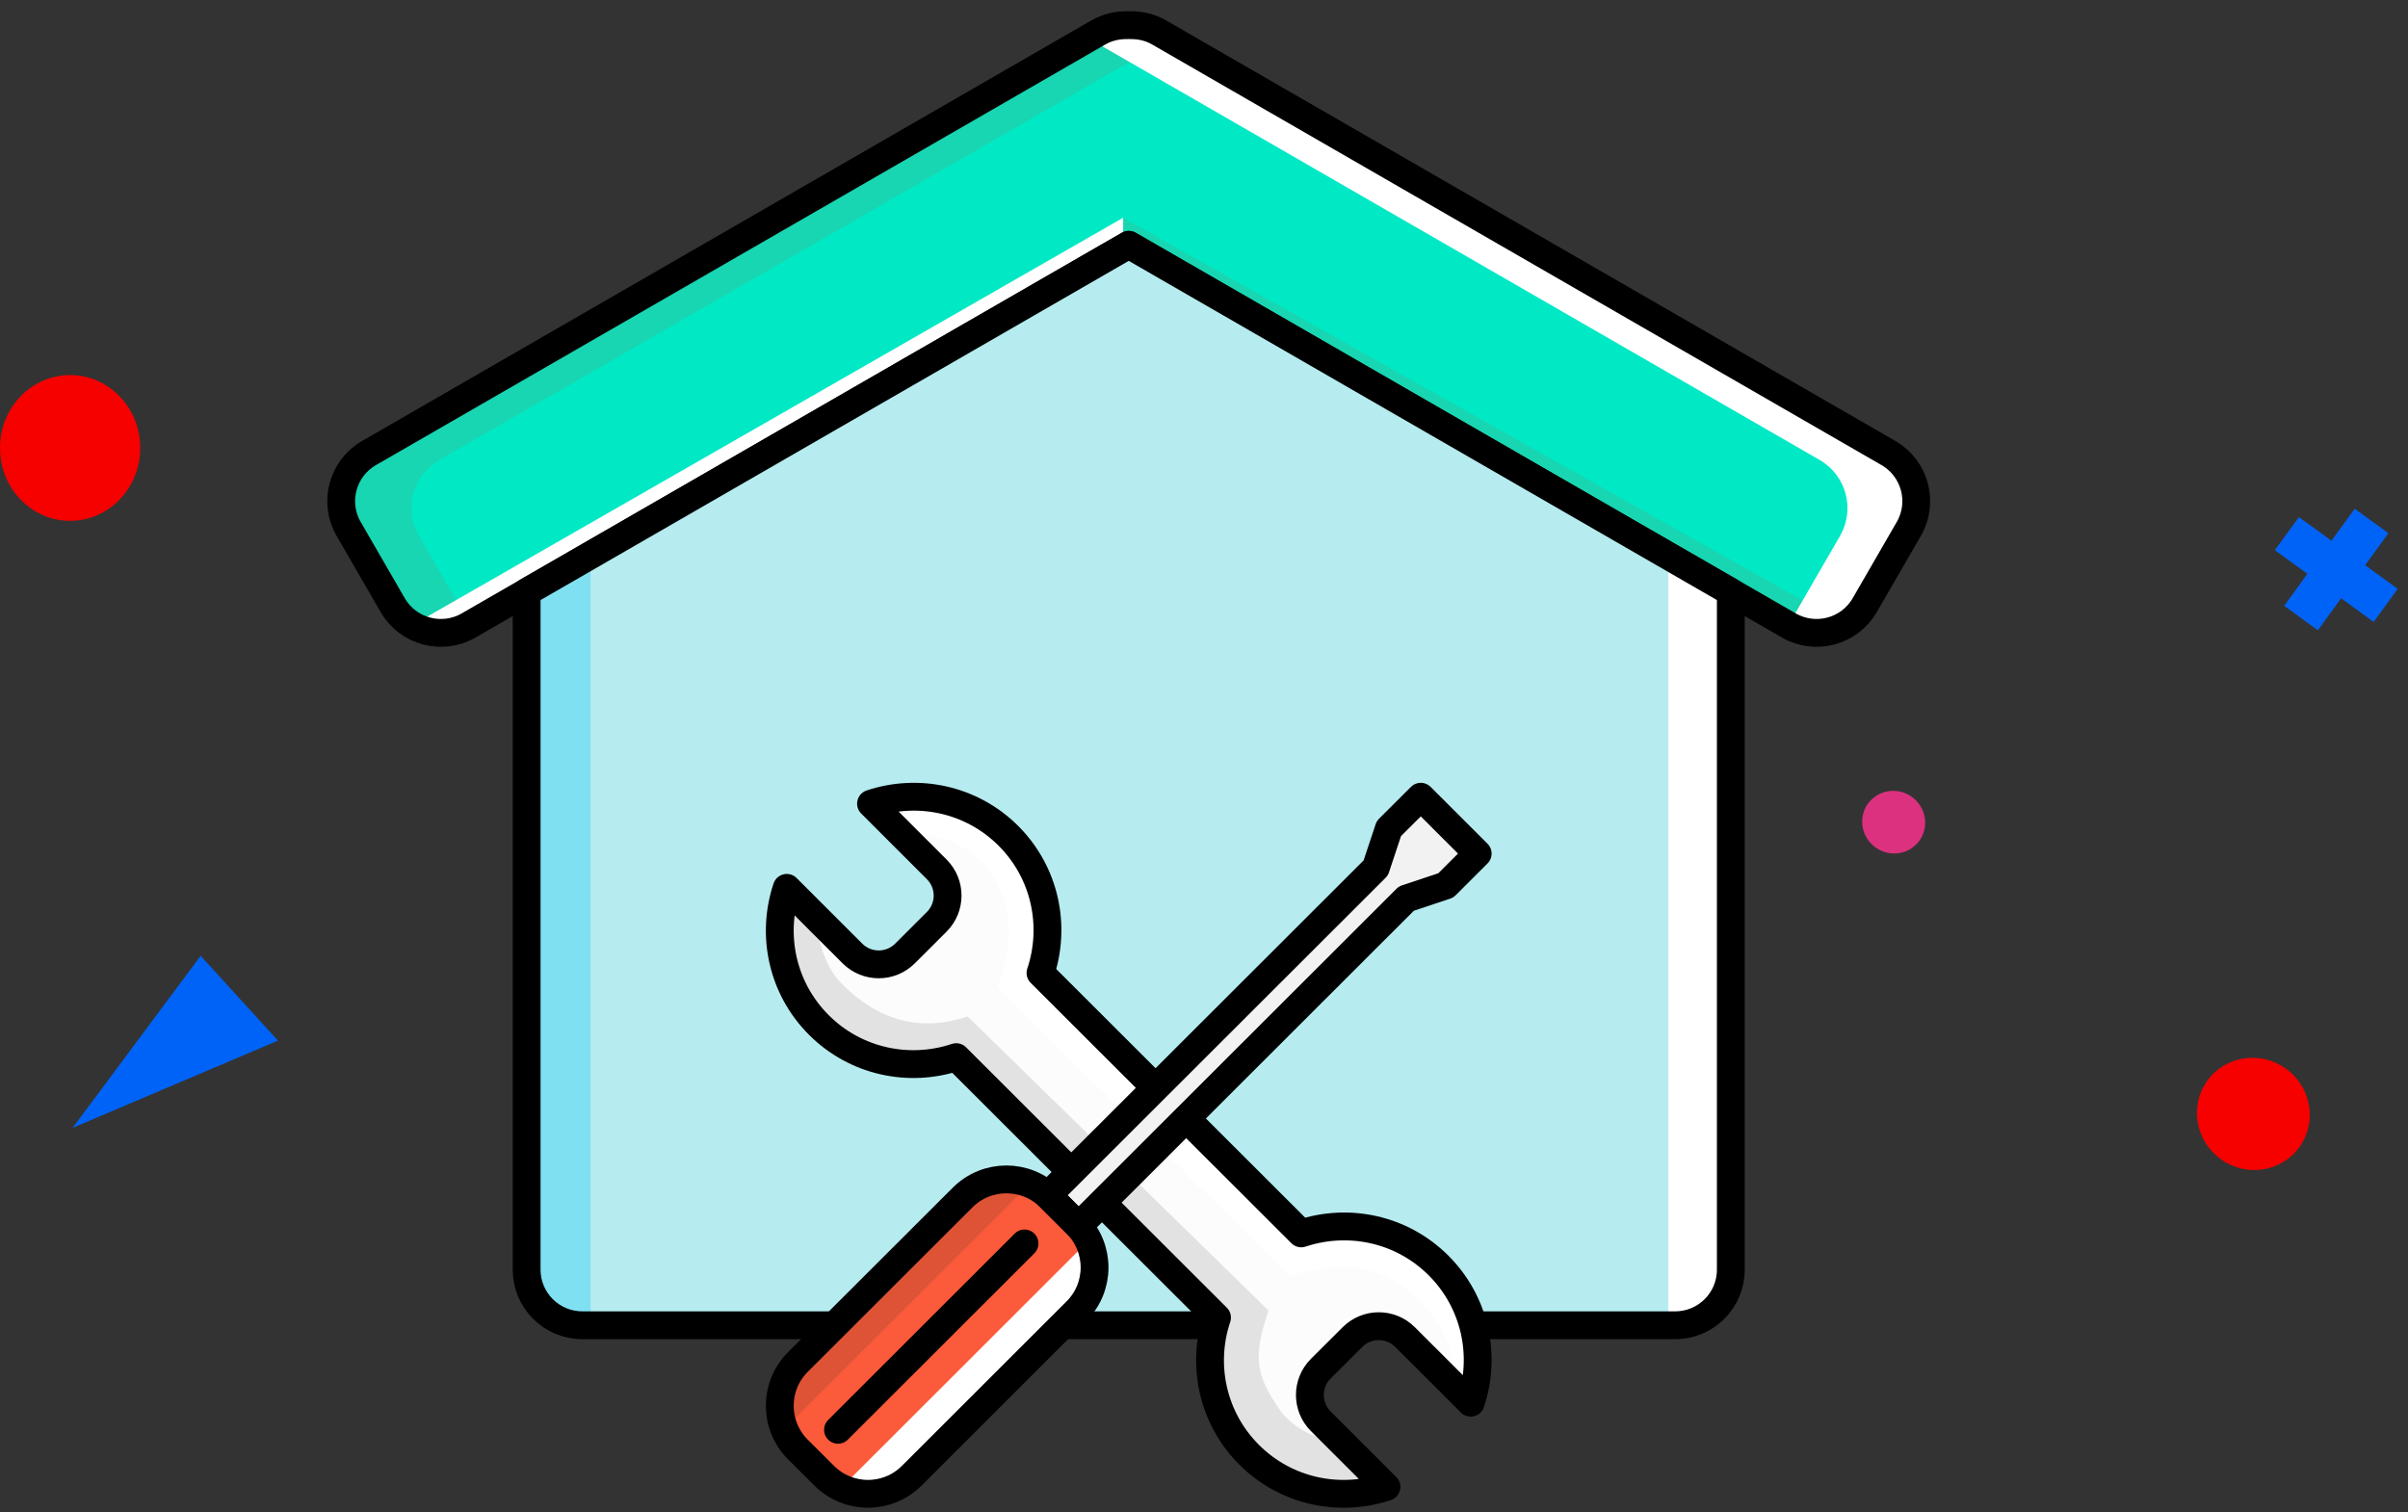 
<svg width="199px" height="125px" viewBox="0 0 199 125" version="1.1" xmlns="http://www.w3.org/2000/svg" xmlns:xlink="http://www.w3.org/1999/xlink">
    <rect x="0" y="0" width="199" height="125" fill="#333333" stroke="none"/>
    <!-- Generator: Sketch 47.1 (45422) - http://www.bohemiancoding.com/sketch -->
    <desc>Created with Sketch.</desc>
    <defs></defs>
    <g id="Page-1" stroke="none" stroke-width="1" fill="none" fill-rule="evenodd">
        <g id="icon2" transform="translate(0, 2)">
            <polygon id="Page-1" fill="#0063F7" points="16.58 77 6 91.223 22.973 84.009"></polygon>
            <path d="M11.59,35.025 C11.59,38.352 8.995,41.05 5.795,41.05 C2.595,41.05 0,38.352 0,35.025 C0,31.698 2.595,29 5.795,29 C8.995,29 11.59,31.698 11.59,35.025" id="Fill-3" fill="#F60000"></path>
            <g id="Group-14" transform="translate(183.509, 62.895) rotate(126) translate(-183.509, -62.895) translate(158.509, 39.639)">
                <path d="M45.927,43.311 C45.927,44.758 44.775,45.931 43.354,45.931 C41.933,45.931 40.78,44.758 40.78,43.311 C40.78,41.865 41.933,40.692 43.354,40.692 C44.775,40.692 45.927,41.865 45.927,43.311" id="Fill-1" fill="#DC317F"></path>
                <path d="M50,5.09 C50,7.68 47.936,9.781 45.39,9.781 C42.844,9.781 40.78,7.68 40.78,5.09 C40.78,2.499 42.844,0.398 45.39,0.398 C47.936,0.398 50,2.499 50,5.09" id="Fill-3" fill="#F60000"></path>
                <polygon id="Fill-10" fill="#0063F7" points="9.918 24.274 6.65 24.274 6.65 20.948 3.268 20.948 3.268 24.274 0 24.274 0 27.715 3.268 27.715 3.268 31.042 6.65 31.042 6.65 27.715 9.918 27.715"></polygon>
            </g>
            <g id="Workshops" transform="translate(28, 0)">
                <path d="M128.065,35.445 L67.785,0.679 C67.045,0.252 66.231,0.073 65.429,0.082 C65.379,0.078 65.33,0.082 65.282,0.078 C65.229,0.082 65.181,0.078 65.128,0.082 C64.328,0.073 63.517,0.252 62.772,0.679 L2.495,35.445 C0.297,36.713 -0.457,39.521 0.812,41.716 L4.453,48.015 C5.72,50.21 8.533,50.964 10.733,49.694 L65.282,18.235 L119.826,49.694 C122.026,50.964 124.84,50.21 126.106,48.015 L129.747,41.716 C131.016,39.521 130.262,36.713 128.065,35.445" id="Fill-325" fill="#00E9C4"></path>
                <path d="M64.818,15.996 L124.583,49.655 C123.201,50.468 121.445,50.553 119.958,49.694 L64.818,18.91 L64.818,15.996 Z" id="Fill-326" fill="#18D6B2"></path>
                <path d="M2.628,35.445 L62.907,0.679 C63.647,0.252 64.461,0.073 65.263,0.082 C65.314,0.078 65.362,0.082 65.41,0.078 C65.463,0.082 65.511,0.078 65.564,0.082 C66.364,0.073 67.175,0.252 67.92,0.679 L68.782,1.178 C68.72,1.21 68.653,1.219 68.591,1.253 L8.312,36.019 C6.115,37.287 5.361,40.095 6.629,42.291 L10.271,48.589 C10.489,48.968 10.767,49.287 11.068,49.577 L10.866,49.694 C8.666,50.964 5.853,50.21 4.586,48.015 L0.945,41.716 C-0.324,39.521 0.43,36.713 2.628,35.445" id="Fill-327" fill="#18D6B2"></path>
                <path d="M64.818,15.996 L6.109,49.655 C7.491,50.468 9.247,50.553 10.734,49.694 L64.818,18.91 L64.818,15.996 Z" id="Fill-328" fill="#FFFFFF"></path>
                <path d="M128.065,35.445 L67.785,0.679 C67.045,0.252 66.231,0.073 65.429,0.082 C65.379,0.078 65.33,0.082 65.282,0.078 C65.229,0.082 65.181,0.078 65.128,0.082 C64.328,0.073 63.517,0.252 62.772,0.679 L61.91,1.178 C61.972,1.21 62.039,1.219 62.101,1.253 L122.38,36.019 C124.577,37.287 125.331,40.095 124.063,42.291 L120.422,48.589 C120.203,48.968 119.925,49.287 119.624,49.577 L119.826,49.694 C122.026,50.964 124.84,50.21 126.106,48.015 L129.747,41.716 C131.016,39.521 130.262,36.713 128.065,35.445" id="Fill-329" fill="#FFFFFF"></path>
                <path d="M128.065,35.445 L67.785,0.679 C67.045,0.252 66.231,0.073 65.429,0.082 C65.379,0.078 65.33,0.082 65.282,0.078 C65.229,0.082 65.181,0.078 65.128,0.082 C64.328,0.073 63.517,0.252 62.772,0.679 L2.495,35.445 C0.297,36.713 -0.457,39.521 0.812,41.716 L4.453,48.015 C5.72,50.21 8.533,50.964 10.733,49.694 L65.282,18.235 L119.826,49.694 C122.026,50.964 124.84,50.21 126.106,48.015 L129.747,41.716 C131.016,39.521 130.262,36.713 128.065,35.445 Z" id="Stroke-330" stroke="#000000" stroke-width="2.3" stroke-linecap="round" stroke-linejoin="round"></path>
                <path d="M115.035,46.929 L65.281,18.234 L15.518,46.936 L15.522,46.94 L15.522,102.945 C15.522,105.48 17.58,107.537 20.12,107.537 L110.44,107.537 C112.98,107.537 115.037,105.48 115.037,102.945 L115.037,46.94 L115.035,46.929 Z" id="Fill-331" fill="#B6ECEF"></path>
                <path d="M115.035,46.929 L109.874,43.953 L109.874,107.537 L110.44,107.537 C112.98,107.537 115.037,105.48 115.037,102.945 L115.037,46.94 L115.035,46.929 Z" id="Fill-332" fill="#FFFFFF"></path>
                <path d="M15.518,46.936 L15.52,46.94 L15.52,102.945 C15.52,105.48 17.58,107.537 20.118,107.537 L20.803,107.537 L20.803,43.888 L15.518,46.936 Z" id="Fill-333" fill="#7FE0F1"></path>
                <path d="M115.035,46.929 L65.281,18.234 L15.518,46.936 L15.522,46.94 L15.522,102.945 C15.522,105.48 17.58,107.537 20.12,107.537 L110.44,107.537 C112.98,107.537 115.037,105.48 115.037,102.945 L115.037,46.94 L115.035,46.929 Z" id="Stroke-334" stroke="#000000" stroke-width="2.3" stroke-linecap="round" stroke-linejoin="round"></path>
                <path d="M79.537,99.945 L57.988,78.42 C59.28,74.567 58.402,70.149 55.333,67.081 C52.262,64.015 47.839,63.14 43.982,64.426 L49.412,69.855 C50.611,71.051 50.611,72.994 49.412,74.19 L46.789,76.81 C45.589,78.007 43.647,78.007 42.447,76.81 L37.02,71.384 C35.726,75.235 36.604,79.653 39.675,82.721 C42.746,85.789 47.168,86.666 51.023,85.375 L72.575,106.901 C71.283,110.754 72.161,115.172 75.232,118.24 C78.301,121.308 82.723,122.185 86.578,120.895 L81.146,115.468 C79.953,114.272 79.949,112.332 81.146,111.131 L83.774,108.511 C84.971,107.314 86.914,107.314 88.111,108.511 L93.543,113.937 C94.833,110.086 93.954,105.668 90.886,102.6 C87.817,99.532 83.397,98.655 79.537,99.945" id="Fill-335" fill="#FCFCFC"></path>
                <path d="M77.721,114.475 C75.758,111.59 75.542,110.171 76.832,106.318 L51.967,82.014 C48.113,83.305 44.658,82.405 41.587,79.337 C40.047,77.798 39.638,75.539 39.196,73.564 L37.019,71.385 C35.725,75.235 36.603,79.654 39.674,82.721 C42.745,85.789 47.168,86.666 51.023,85.376 L72.575,106.901 C71.283,110.755 72.161,115.173 75.232,118.241 C78.301,121.308 82.723,122.183 86.58,120.895 L83.121,117.439 C81.142,117.001 78.946,116.273 77.721,114.475" id="Fill-336" fill="#E2E2E2"></path>
                <path d="M90.887,102.601 C87.816,99.533 83.396,98.656 79.539,99.946 L57.987,78.421 C59.278,74.567 58.4,70.149 55.332,67.082 C52.261,64.014 47.838,63.139 43.983,64.427 L46.259,66.705 C48.962,66.795 52.012,67.525 53.697,69.904 C55.909,73.022 55.711,75.768 54.421,79.622 L78.619,103.482 C82.479,102.192 86.182,102.355 89.253,105.423 C91.314,107.483 92.363,110.151 92.455,112.849 L93.542,113.937 C94.834,110.087 93.956,105.669 90.887,102.601" id="Fill-337" fill="#FFFFFF"></path>
                <path d="M79.537,99.945 L57.988,78.42 C59.28,74.567 58.402,70.149 55.333,67.081 C52.262,64.015 47.839,63.14 43.982,64.426 L49.412,69.855 C50.611,71.051 50.611,72.994 49.412,74.19 L46.789,76.81 C45.589,78.007 43.647,78.007 42.447,76.81 L37.02,71.384 C35.726,75.235 36.604,79.653 39.675,82.721 C42.746,85.789 47.168,86.666 51.023,85.375 L72.575,106.901 C71.283,110.754 72.161,115.172 75.232,118.24 C78.301,121.308 82.723,122.185 86.578,120.895 L81.146,115.468 C79.953,114.272 79.949,112.332 81.146,111.131 L83.774,108.511 C84.971,107.314 86.914,107.314 88.111,108.511 L93.543,113.937 C94.833,110.086 93.954,105.668 90.886,102.6 C87.817,99.532 83.397,98.655 79.537,99.945 Z" id="Stroke-338" stroke="#000000" stroke-width="2.3" stroke-linecap="round" stroke-linejoin="round"></path>
                <path d="M47.347,119.973 C45.348,121.969 42.111,121.969 40.114,119.973 L37.939,117.805 C35.942,115.81 35.942,112.57 37.939,110.574 L51.552,96.978 C53.549,94.982 56.788,94.982 58.788,96.978 L60.958,99.148 C62.955,101.146 62.955,104.379 60.958,106.374 L47.347,119.973 Z" id="Fill-339" fill="#FB5B3A"></path>
                <polygon id="Fill-340" fill="#F2F2F2" points="61.137 99.329 58.604 96.798 85.696 69.737 86.776 66.485 89.415 63.853 94.118 68.552 91.484 71.183 88.224 72.269"></polygon>
                <polygon id="Stroke-341" stroke="#000000" stroke-width="2.3" stroke-linecap="round" stroke-linejoin="round" points="61.137 99.329 58.604 96.798 85.696 69.737 86.776 66.485 89.415 63.853 94.118 68.552 91.484 71.183 88.224 72.269"></polygon>
                <path d="M56.668,100.775 L41.253,116.177" id="Stroke-342" stroke="#000000" stroke-width="2.3" stroke-linecap="round" stroke-linejoin="round"></path>
                <path d="M51.552,96.979 L37.939,110.575 C36.441,112.072 36.066,114.272 36.818,116.118 L57.101,95.86 C55.25,95.109 53.051,95.481 51.552,96.979" id="Fill-343" fill="#DE5336"></path>
                <path d="M47.347,119.973 L60.958,106.374 C62.532,104.801 62.845,102.466 61.939,100.567 L41.532,120.954 C43.433,121.858 45.771,121.548 47.347,119.973" id="Fill-344" fill="#FFFFFF"></path>
                <path d="M47.347,119.973 C45.348,121.969 42.111,121.969 40.114,119.973 L37.939,117.805 C35.942,115.81 35.942,112.57 37.939,110.574 L51.552,96.978 C53.549,94.982 56.788,94.982 58.788,96.978 L60.958,99.148 C62.955,101.146 62.955,104.379 60.958,106.374 L47.347,119.973 Z" id="Stroke-345" stroke="#000000" stroke-width="2.3" stroke-linecap="round" stroke-linejoin="round"></path>
            </g>
        </g>
    </g>
</svg>